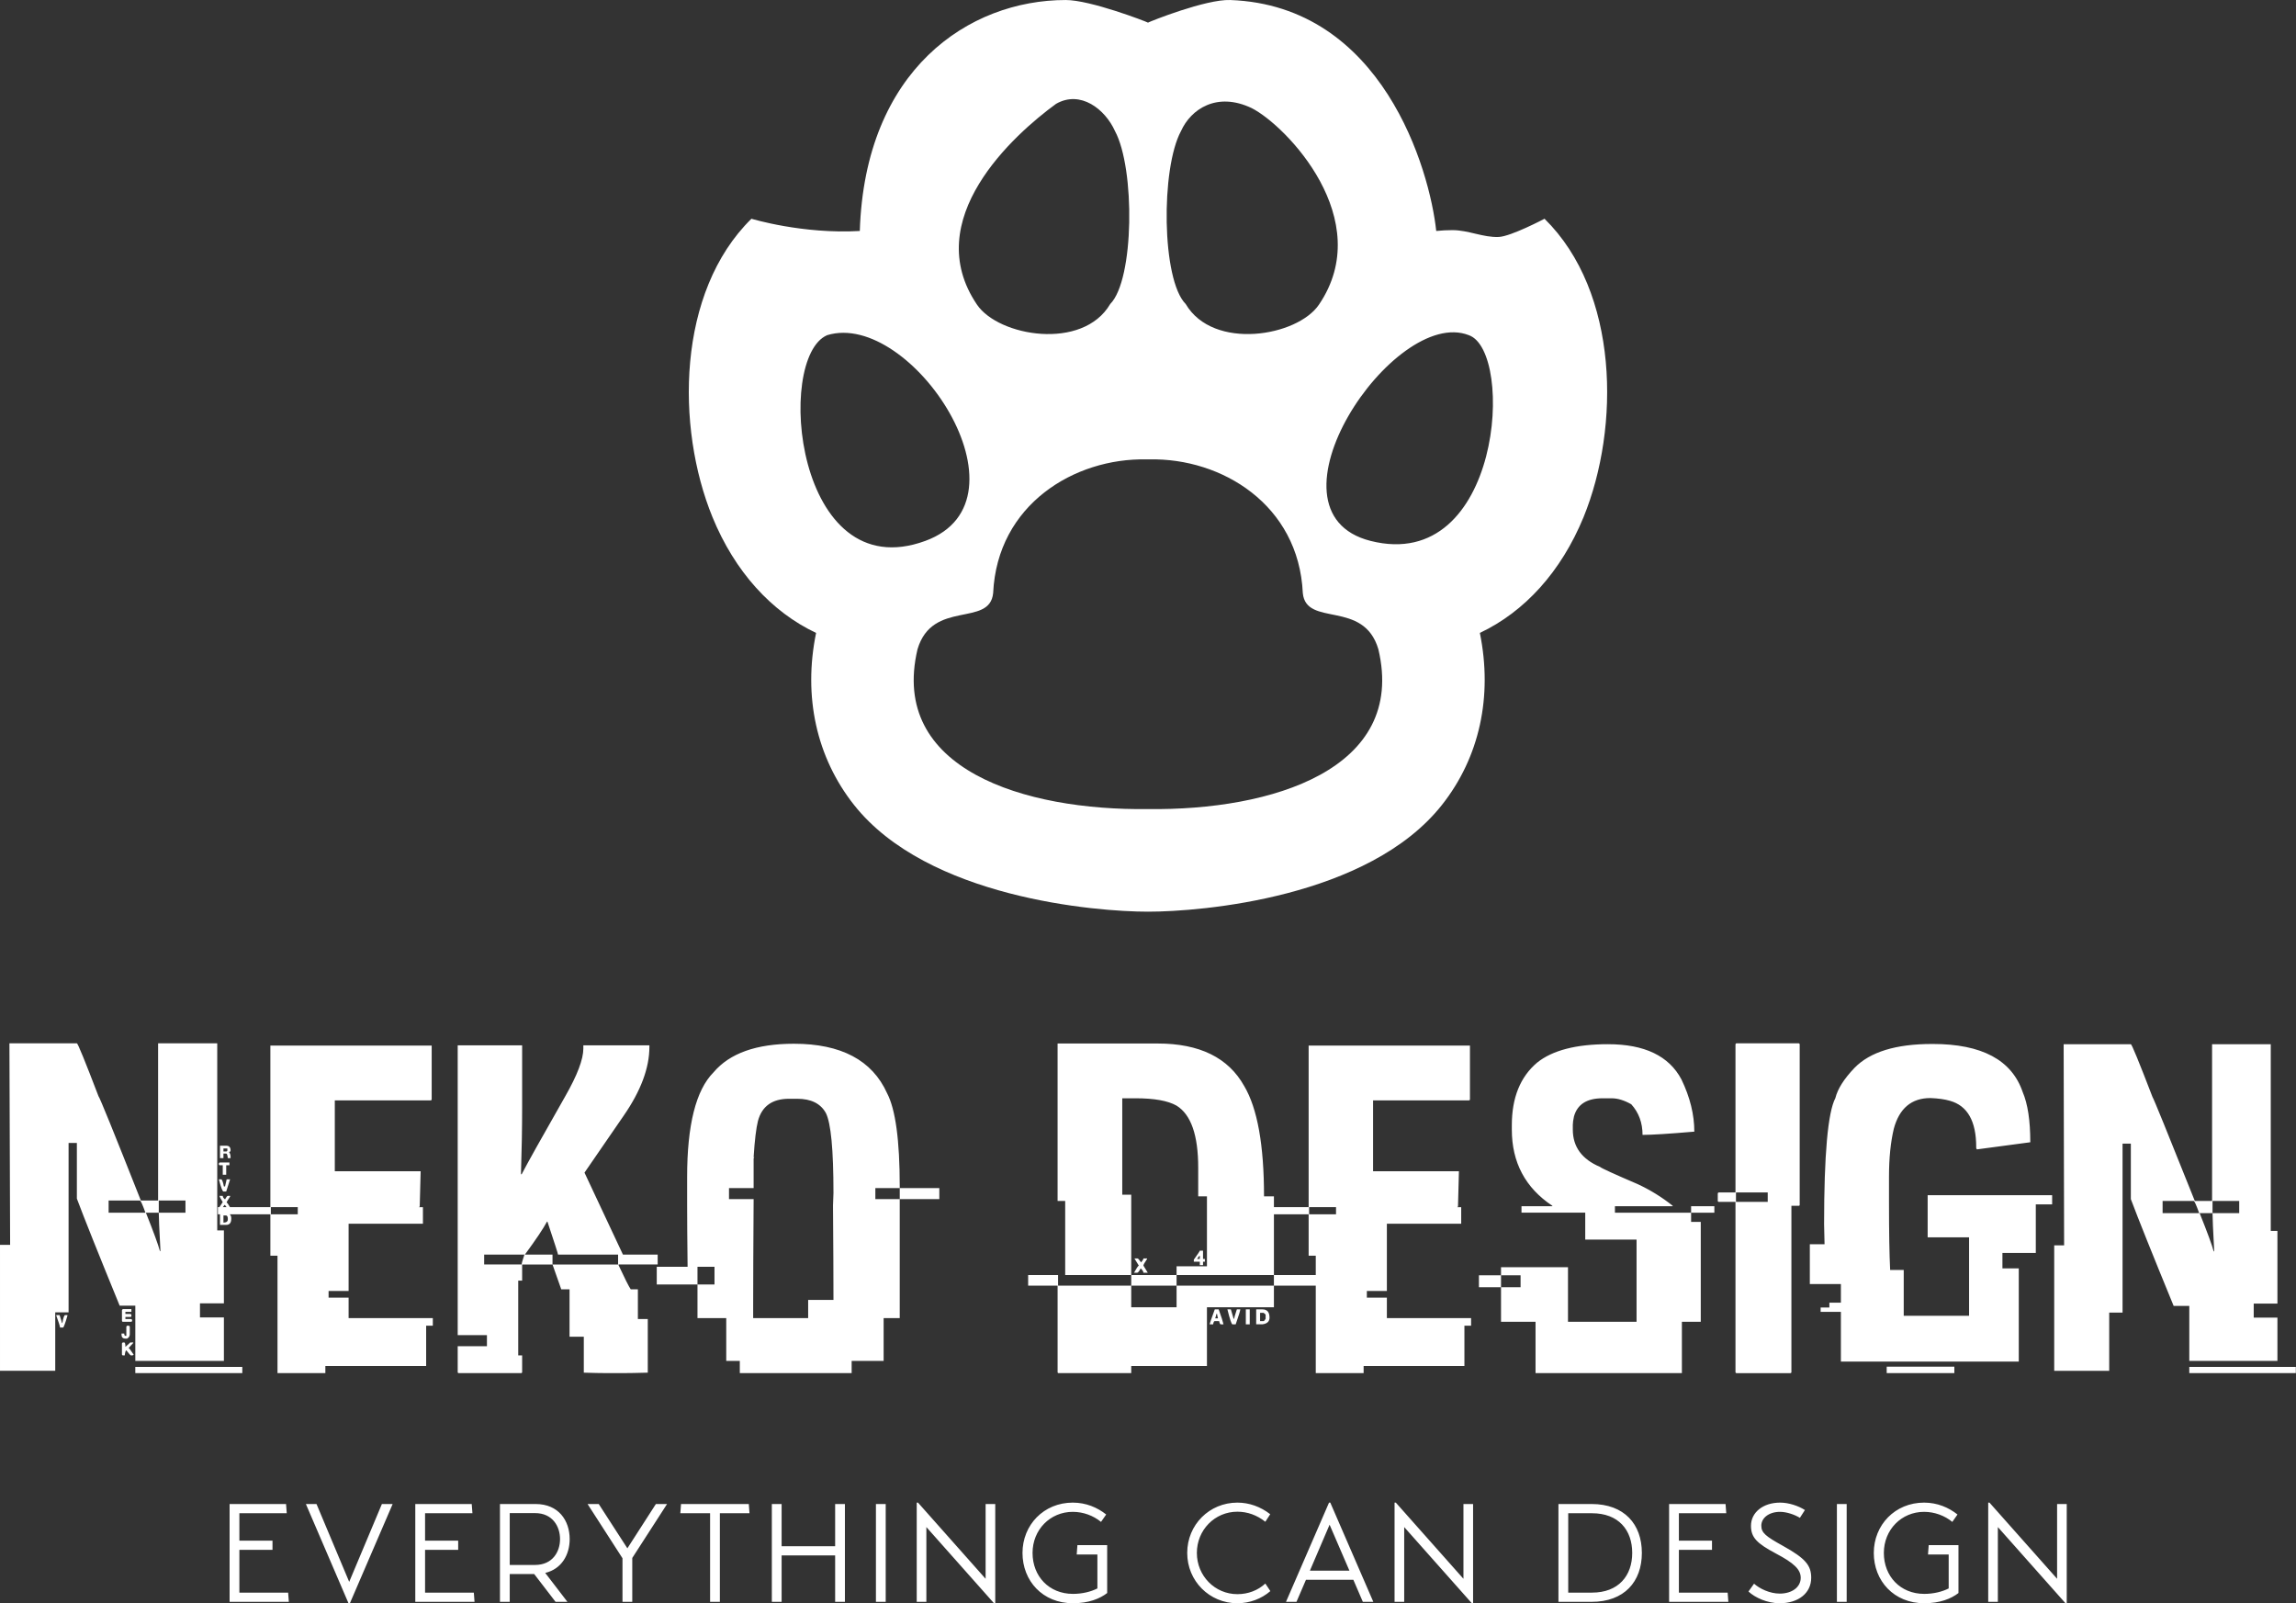 <svg viewBox="0 0 350 244.333" preserveAspectRatio="xMidYMid meet" class="css-g5ufxp" id="fabechcf"><rect x="0" y="0" width="350" height="244.333" fill="#333333" stroke="none"/><defs id="SvgjsDefs6213"></defs><g id="SvgjsG6214" featurekey="symbolFeature-0" transform="matrix(1.7,0,0,1.7,90.452,-15.208)" fill="#fff"><path xmlns="http://www.w3.org/2000/svg" d="M85.29,28.556c0,0-3.006,1.588-4.111,1.634c-1.389,0.057-2.722-0.613-4.14-0.613c-0.496,0-0.978,0.025-1.46,0.075  c-0.581-5.49-4.819-20.208-18.474-20.704c-2.19-0.078-7.173,1.914-7.372,2.027c-0.198-0.113-5.181-2.027-7.371-2.027  c-8.704,0-18.01,6.248-18.471,20.704c-5.11,0.301-9.718-1.095-9.718-1.095c-6.69,6.567-6.79,18.684-3.494,26.746  c2.006,4.897,5.288,8.491,9.292,10.384C18.803,71.384,20,76.842,23.375,81.108c6.599,8.335,21.674,9.568,26.359,9.568  c4.777,0,19.764-1.233,26.356-9.568c3.374-4.267,4.564-9.725,3.402-15.423c4.012-1.893,7.286-5.486,9.299-10.38  C92.08,47.24,91.98,35.126,85.29,28.556z M52.696,20.692c0.879-1.956,3.211-3.547,6.34-2.052c3.091,1.57,11.213,9.99,6.025,17.62  c-1.928,2.849-9.474,4.143-11.947-0.061C50.953,34.039,50.875,24.045,52.696,20.692z M41.491,18.254  c2.19-1.254,4.401,0.482,5.28,2.438c1.814,3.353,1.737,13.346-0.425,15.508c-2.466,4.203-10.008,2.91-11.943,0.061  C29.222,28.631,37.692,21.022,41.491,18.254z M20.965,38.993c7.534-2.297,18.825,14.785,8.796,18.445  C18.101,61.702,16.28,40.999,20.965,38.993z M49.734,81.477c-11.078,0.143-23.212-3.558-20.668-14.324  c1.326-4.486,6.478-1.949,6.783-5.039c0.368-7.945,7.3-12.12,13.743-11.985c0.042-0.003,0.099,0,0.142,0s0.092-0.003,0.135,0  c6.45-0.135,13.378,4.04,13.747,11.985c0.298,3.09,5.458,0.553,6.776,5.039C72.942,77.919,60.809,81.619,49.734,81.477z   M69.696,57.438C59.349,54.827,71.78,36.356,78.5,38.993C82.639,40.439,81.434,60.398,69.696,57.438z"></path></g><g id="SvgjsG6215" featurekey="nameFeature-0" transform="matrix(1.796,0,0,1.796,-0.526,137.425)" fill="#fff"><path d="M1.094 12.012 l5.723 0 c0.078 0 0.69 1.497 1.836 4.492 c0.104 0.104 1.302 3.053 3.594 8.848 l1.465 0 l0 -13.34 l5.019 0 l0 15.879 l0.566 0 l0 6.191 l-2.031 0 l0 1.191 l2.031 0 l0 3.691 l-7.519 0 l0 -4.688 l-1.328 0 c-1.797 -4.388 -3.008 -7.415 -3.633 -9.082 l0 -4.727 l-0.703 0 l0 14.375 l-1.133 0 l0 4.961 l-4.688 0 l0 -10.684 l0.859 0 l0 -0.039 c-0.039 -9.219 -0.059 -14.909 -0.059 -17.07 z M18.965 20.703 l0.527 0 c0.247 0 0.371 0.13 0.371 0.391 c0 0.091 -0.046 0.137 -0.137 0.137 c0.091 0.117 0.137 0.26 0.137 0.43 l0 0.098 l-0.234 0 c-0.026 -0.26 -0.072 -0.391 -0.137 -0.391 l-0.234 0 l0 0.391 l-0.293 0 l0 -1.055 z M19.258 20.937 l0 0.254 l0.234 0 c0.065 0 0.098 -0.033 0.098 -0.098 l0 -0.156 l-0.332 0 z M18.965 22.129 l0.801 0 l0 0.234 l-0.273 0 l0 0.801 l-0.293 0 l0 -0.801 l-0.234 0 c-0.065 0 -0.098 -0.033 -0.098 -0.098 l0 -0.039 c0.013 -0.065 0.046 -0.098 0.098 -0.098 z M18.867 23.555 l0.195 0 c0.078 0 0.156 0.202 0.234 0.605 l0.098 0 l0.137 -0.605 l0.293 0 l-0.332 1.035 l-0.234 0 c-0.078 0 -0.208 -0.345 -0.391 -1.035 z M18.926 24.961 l0.273 0 c0.013 0.117 0.078 0.215 0.195 0.293 c0.104 -0.195 0.182 -0.293 0.234 -0.293 l0.195 0 l0 0.059 c-0.195 0.286 -0.293 0.456 -0.293 0.508 c0.052 0.013 0.163 0.169 0.332 0.469 l-0.332 0 c0 -0.091 -0.059 -0.182 -0.176 -0.273 c-0.117 0.182 -0.202 0.273 -0.254 0.273 l-0.234 0 c0.221 -0.326 0.332 -0.495 0.332 -0.508 c-0.182 -0.299 -0.273 -0.475 -0.273 -0.527 z M9.512 25.352 l0 1.035 l3.125 0 c-0.247 -0.69 -0.404 -1.035 -0.469 -1.035 l-2.656 0 z M13.77 25.352 l0 1.035 l-1.094 0 c0.664 1.667 1.061 2.754 1.191 3.262 l0.039 0 l0 -0.137 c-0.091 -1.706 -0.137 -2.748 -0.137 -3.125 l2.266 0 l0 -1.035 l-2.266 0 z M18.965 26.387 l0.469 0 c0.326 0.039 0.488 0.195 0.488 0.469 l0 0.039 c0 0.352 -0.143 0.527 -0.43 0.527 l-0.527 0 l0 -1.035 z M19.258 26.621 l0 0.605 c0.247 0 0.371 -0.091 0.371 -0.273 l0 -0.059 c0 -0.156 -0.046 -0.247 -0.137 -0.273 l-0.234 0 z M10.742 34.57 l0.703 -0 l0 0.234 l-0.508 0 l0 0.176 l0.41 0 c0.065 0.013 0.098 0.046 0.098 0.098 l0 0.059 c0 0.065 -0.033 0.098 -0.098 0.098 l-0.41 0 l0 0.176 l0.469 0 c0.065 0.013 0.098 0.046 0.098 0.098 l0 0.039 c0 0.065 -0.033 0.098 -0.098 0.098 l-0.664 0 c-0.065 0 -0.098 -0.033 -0.098 -0.098 l0 -0.898 c0.013 -0.052 0.046 -0.078 0.098 -0.078 z M5.059 35.078 l0.293 0 c0.13 0.391 0.195 0.612 0.195 0.664 l0.039 0 c0.078 -0.443 0.156 -0.664 0.234 -0.664 l0.195 0 l0 0.059 c-0.195 0.664 -0.319 0.996 -0.371 0.996 l-0.254 0 c0 -0.091 -0.111 -0.443 -0.332 -1.055 z M11.113 35.977 l0.098 -0 c0.065 0.013 0.098 0.046 0.098 0.098 l0 0.625 c0 0.169 -0.078 0.293 -0.234 0.371 l-0.137 0 c-0.221 0 -0.332 -0.111 -0.332 -0.332 l0 -0.098 l0.234 0 c0 0.13 0.033 0.195 0.098 0.195 l0.078 0 l0 -0.762 c0.013 -0.065 0.046 -0.098 0.098 -0.098 z M10.742 37.402 l0.098 0 c0.065 0 0.098 0.124 0.098 0.371 l0.41 -0.371 l0.254 0 l0 0.039 l-0.391 0.43 c0.039 0 0.182 0.189 0.43 0.566 l-0.098 0.059 l-0.137 0 c-0.039 0 -0.169 -0.143 -0.391 -0.43 c-0.052 0 -0.098 0.143 -0.137 0.43 l-0.137 0 c-0.065 0 -0.098 -0.033 -0.098 -0.098 l0 -0.898 c0.013 -0.065 0.046 -0.098 0.098 -0.098 z M11.777 39.473 l9.082 0 l0 0.527 l-9.082 0 l0 -0.527 z M23.242 12.207 l13.691 0 l0 4.551 c0 0.065 -0.033 0.098 -0.098 0.098 l-8.125 0 l0 6.016 l7.285 0 l0 0.059 c0 0.169 -0.026 1.152 -0.078 2.949 c-0.039 0 -0.059 0.013 -0.059 0.039 l0.332 0 l0 1.406 l-6.309 0 l0 5.703 l-1.699 0 l0 0.566 l1.699 0 l0 1.738 l7.148 0 l0 0.645 l-0.566 0 l0 3.418 l-8.555 0 l0 0.605 l-4.062 0 l0 -9.961 l-0.605 0 l0 -3.516 l-4.453 0 l0 -0.605 l4.453 0 l0 -13.711 z M23.281 25.918 l0 0.605 l2.285 0 l0 -0.605 l-2.285 0 z M39.141 12.187 l5.469 0 l0 5.234 c0 1.745 -0.033 3.626 -0.098 5.644 l0 0.059 l0.059 0 c0.443 -0.859 1.673 -3.06 3.691 -6.602 c1.029 -1.797 1.543 -3.151 1.543 -4.062 l0 -0.273 l5.606 0 l0 0.137 c0 1.784 -0.729 3.731 -2.188 5.84 l-3.32 4.824 l3.262 6.953 l2.949 0 l0 0.84 l-3.32 0 l0 0.059 c0.534 1.146 0.879 1.829 1.035 2.051 l0.605 0 l0 2.519 l0.84 0 l0 4.551 c-0.951 0.026 -1.654 0.039 -2.109 0.039 l-1.348 0 c-0.482 0 -1.139 -0.013 -1.973 -0.039 l0 -3.047 l-1.211 0 l0 -4.023 l-0.703 0 l-0.742 -2.109 l5.566 0 l0 -0.84 l-5.098 0 c0 -0.065 -0.299 -0.996 -0.898 -2.793 l-0.039 0 c-0.312 0.586 -0.938 1.517 -1.875 2.793 l2.344 0 l0 0.84 l-2.578 0 l0 1.367 l-0.332 0 l0 6.348 l0.332 0 l0 1.406 c0 0.065 -0.033 0.098 -0.098 0.098 l-5.273 0 c-0.065 0 -0.098 -0.033 -0.098 -0.098 l0 -2.188 l2.481 0 l0 -0.938 l-2.481 0 l0 -24.59 z M41.387 29.941 l0 0.84 l3.184 0 c0 -0.104 0.078 -0.384 0.234 -0.84 l-3.418 0 z M67.676 12.051 c4.01 0 6.647 1.4 7.91 4.199 c0.716 1.367 1.074 4.004 1.074 7.91 l0 0.137 l-2.07 0 l0 0.938 l2.07 0 l0 10.098 l-1.367 0 l0 3.633 l-2.715 0 l0 1.035 l-9.492 0 l0 -1.035 l-1.152 0 l0 -3.633 l-2.441 0 l0 -2.852 l1.445 0 l0 -1.504 l-1.445 0 l0 1.504 l-3.457 0 l0 -1.504 l2.617 0 c-0.026 -2.279 -0.039 -4.023 -0.039 -5.234 l0 -2.383 c0 -4.427 0.749 -7.389 2.246 -8.887 c1.367 -1.615 3.639 -2.422 6.816 -2.422 z M64.258 21.68 l0.059 -0 l-0.059 0.078 l0 2.539 l-2.09 0 l0 0.938 l2.09 0 c-0.026 4.023 -0.039 7.057 -0.039 9.102 l0 0.996 l4.668 0 l0 -1.543 l2.148 0 l0 -0.059 c0 -1.901 -0.013 -4.551 -0.039 -7.949 c0 -0.143 0.013 -0.501 0.039 -1.074 c0 -3.672 -0.215 -5.931 -0.645 -6.777 c-0.443 -0.807 -1.256 -1.211 -2.441 -1.211 l-0.684 0 c-1.419 0 -2.298 0.625 -2.637 1.875 c-0.156 0.612 -0.28 1.641 -0.371 3.086 z M76.661 24.297 l3.359 0 l0 0.938 l-3.359 0 l0 -0.938 z M90.059 12.031 l8.496 0 c3.555 0 6.003 1.204 7.344 3.613 c1.12 1.888 1.68 5.006 1.68 9.355 l0.84 0 l0 6.68 l-8.262 0 l0 -0.742 l2.578 0 l0 -5.938 l-0.742 0 l0 -2.441 c0 -2.748 -0.612 -4.499 -1.836 -5.254 c-0.729 -0.417 -1.888 -0.625 -3.477 -0.625 l-1.133 0 l0 8.184 l0.762 0 l0 6.816 l-5.606 0 l0 -6.289 l-0.645 0 l0 -13.359 z M102.129 29.609 l0.273 0 l0 0.703 l0.156 0 l0 0.234 l-0.156 0 l0 0.293 l-0.273 0 l0 -0.293 l-0.508 0 l0 -0.176 c0.339 -0.469 0.508 -0.723 0.508 -0.762 z M101.895 30.312 l0.234 0 l0 -0.273 c-0.039 0 -0.117 0.091 -0.234 0.273 z M96.582 30.273 l0.273 -0 c0.039 0 0.137 0.111 0.293 0.332 c0.13 -0.156 0.195 -0.267 0.195 -0.332 l0.312 0 l0 0.039 c-0.208 0.299 -0.312 0.488 -0.312 0.566 l0.371 0.605 l-0.371 0 c0 -0.104 -0.078 -0.228 -0.234 -0.371 c-0.117 0.234 -0.215 0.358 -0.293 0.371 l-0.273 0 c0.208 -0.378 0.345 -0.579 0.41 -0.605 z M87.559 31.68 l2.539 0 l0 0.898 l6.211 0 l0 1.836 l3.848 0 l0 -1.836 l8.262 0 l0 1.836 l-5.684 0 l0 4.981 l-6.426 0 l0 0.605 l-6.172 0 c-0.052 0 -0.078 -0.033 -0.078 -0.098 l0 -7.324 l-2.5 0 l0 -0.898 z M96.309 31.68 l3.848 0 l0 0.898 l-3.848 0 l0 -0.898 z M108.418 31.68 l5.508 0 l0 0.898 l-5.508 0 l0 -0.898 z M103.399 34.59 l0.332 0 c0.221 0.612 0.358 1.035 0.41 1.27 l-0.234 0 c-0.052 0 -0.098 -0.091 -0.137 -0.273 l-0.371 0 c-0.065 0 -0.111 0.091 -0.137 0.273 l-0.293 0 l0 -0.039 c0 -0.026 0.143 -0.436 0.43 -1.23 z M104.473 34.59 l0.293 0 l0.234 0.801 l0.039 0 c0 -0.052 0.078 -0.319 0.234 -0.801 l0.293 0 c0 0.104 -0.13 0.527 -0.391 1.27 l-0.273 0 c-0.078 0 -0.221 -0.423 -0.43 -1.27 z M106.035 34.59 l0.332 0 l0 1.27 l-0.332 0 l0 -1.27 z M106.914 34.59 l0.527 -0 c0.404 0 0.605 0.234 0.605 0.703 c0 0.326 -0.202 0.514 -0.605 0.566 l-0.527 0 l0 -1.27 z M107.246 34.883 l0 0.703 l0.293 0 c0.039 0 0.098 -0.065 0.176 -0.195 l0 -0.332 c0 -0.039 -0.059 -0.098 -0.176 -0.176 l-0.293 0 z M103.535 34.98 c0 0.039 -0.033 0.163 -0.098 0.371 l0.234 0 c-0.052 -0.208 -0.078 -0.332 -0.078 -0.371 l-0.059 0 z M111.367 12.207 l13.691 0 l0 4.551 c0 0.065 -0.033 0.098 -0.098 0.098 l-8.125 0 l0 6.016 l7.285 0 l0 0.059 c0 0.169 -0.026 1.152 -0.078 2.949 c-0.039 0 -0.059 0.013 -0.059 0.039 l0.332 0 l0 1.406 l-6.309 0 l0 5.703 l-1.699 0 l0 0.566 l1.699 0 l0 1.738 l7.148 0 l0 0.645 l-0.566 0 l0 3.418 l-8.555 0 l0 0.605 l-4.062 0 l0 -9.961 l-0.605 0 l0 -3.516 l-4.453 0 l0 -0.605 l4.453 0 l0 -13.711 z M111.406 25.918 l0 0.605 l2.285 0 l0 -0.605 l-2.285 0 z M136.777 12.09 c3.099 0 5.176 0.996 6.231 2.988 c0.729 1.51 1.094 2.988 1.094 4.434 l-0.039 0 c-2.123 0.182 -3.574 0.273 -4.356 0.273 c0 -1.029 -0.319 -1.895 -0.957 -2.598 c-0.599 -0.339 -1.152 -0.508 -1.66 -0.508 l-0.781 0 c-1.328 0 -2.135 0.514 -2.422 1.543 c-0.065 0.299 -0.098 0.534 -0.098 0.703 l0 0.41 c0 1.458 0.768 2.513 2.305 3.164 c0.13 0.117 1.198 0.605 3.203 1.465 c1.068 0.495 2.057 1.107 2.969 1.836 l0 0.039 l-4.902 0 l0 0.547 l6.465 0 l0 0.781 l0.82 0 l0 8.477 l-1.602 0 l0 4.356 l-12.422 0 l0 -4.356 l-2.93 0 l0 -2.93 l1.66 0 l0 -1.016 l-1.66 0 l0 -0.684 l5.684 0 l0 4.629 l5.82 0 l0 -6.973 l-4.356 0 l0 -2.285 l-5.41 0 l0 -0.547 l2.617 0 l0 -0.039 c-2.292 -1.523 -3.438 -3.678 -3.438 -6.465 l0 -0.371 c0 -2.331 0.716 -4.102 2.148 -5.312 c1.302 -1.042 3.307 -1.562 6.016 -1.562 z M143.829 25.84 l1.973 0 l0 0.547 l-1.973 0 l0 -0.547 z M125.82 31.699 l1.875 0 l0 1.016 l-1.875 0 l0 -1.016 z M147.695 12.012 l5.273 -0 c0.052 0.013 0.078 0.046 0.078 0.098 l0 13.594 c0 0.065 -0.026 0.098 -0.078 0.098 l-0.625 0 l0 14.102 c0 0.065 -0.033 0.098 -0.098 0.098 l-4.551 0 c-0.065 0 -0.098 -0.033 -0.098 -0.098 l0 -14.434 l-1.406 0 c-0.065 0 -0.098 -0.033 -0.098 -0.098 l0 -0.605 c0.013 -0.065 0.046 -0.098 0.098 -0.098 l1.406 0 l0 -12.559 c0.013 -0.065 0.046 -0.098 0.098 -0.098 z M147.637 24.668 l0 0.801 l2.695 0 l0 -0.801 l-2.695 0 z M164.277 12.07 l0.059 0 c4.167 0 6.712 1.361 7.637 4.082 c0.43 1.003 0.645 2.422 0.645 4.258 l-4.531 0.605 l-0.059 -0.098 l0 -0.098 c0 -2.201 -0.742 -3.509 -2.227 -3.926 c-0.443 -0.13 -0.996 -0.208 -1.66 -0.234 c-1.602 0 -2.637 0.866 -3.106 2.598 c-0.273 1.146 -0.41 2.5 -0.41 4.062 l0 2.188 c0 2.539 0.033 4.453 0.098 5.742 l1.152 0 l0 3.887 l5.547 0 l0 -6.66 l-3.516 0 l0 -3.574 l10.566 0 l0 0.781 l-1.387 0 l0 4.121 l-2.832 0 l0 1.309 l1.387 0 l0 7.91 l-15.098 0 l0 -4.219 l-1.719 0 l0 -0.371 l0.742 0 l0 -0.41 l0.977 0 l0 -1.582 l-2.637 0 l0 -3.379 l1.25 0 c-0.026 -0.99 -0.039 -1.556 -0.039 -1.699 c0 -5.912 0.319 -9.479 0.957 -10.703 c0.195 -0.781 0.736 -1.634 1.621 -2.559 c1.315 -1.354 3.509 -2.031 6.582 -2.031 z M160.43 39.453 l5.742 0 l0 0.547 l-5.742 0 l0 -0.547 z M175.449 12.09 l5.703 0 c0.078 0 0.69 1.491 1.836 4.473 c0.091 0.117 1.289 3.06 3.594 8.828 l1.465 0 l0 -13.301 l4.981 0 l0 15.84 l0.566 0 l0 6.172 l-2.012 0 l0 1.191 l2.012 0 l0 3.672 l-7.481 0 l0 -4.668 l-1.328 0 c-1.797 -4.375 -3.008 -7.396 -3.633 -9.062 l0 -4.707 l-0.703 0 l0 14.336 l-1.133 0 l0 4.941 l-4.668 0 l0 -10.645 l0.84 0 l0 -0.059 c-0.026 -9.193 -0.039 -14.863 -0.039 -17.012 z M183.848 25.391 l0 1.035 l3.106 0 c-0.247 -0.69 -0.404 -1.035 -0.469 -1.035 l-2.637 0 z M188.086 25.391 l0 1.035 l-1.094 0 c0.664 1.654 1.061 2.734 1.191 3.242 l0.039 0 l0 -0.137 c-0.091 -1.693 -0.137 -2.728 -0.137 -3.106 l2.266 0 l0 -1.035 l-2.266 0 z M186.113 39.473 l9.043 0 l0 0.527 l-9.043 0 l0 -0.527 z"></path></g><g id="SvgjsG6216" featurekey="sloganFeature-0" transform="matrix(1.065,0,0,1.065,33.083,222.824)" fill="#fff"><path d="M10.18 18.68 l0.1 1.32 l-8.48 0 l0 -14 l8.08 0 l0.1 1.32 l-6.78 0 l0 3.92 l4.74 0 l0 1.32 l-4.74 0 l0 6.12 l6.98 0 z M12.719 6 l1.52 0 l4.68 11.14 l4.68 -11.14 l1.54 0 l-6.12 14.2 l-0.2 0 z M36.758 18.68 l0.1 1.32 l-8.48 0 l0 -14 l8.08 0 l0.1 1.32 l-6.78 0 l0 3.92 l4.74 0 l0 1.32 l-4.74 0 l0 6.12 l6.98 0 z M50.477 11.02 c0 2.22 -1.14 4.28 -3.5 4.84 l3.18 4.14 l-1.7 0 l-3.06 -3.98 l-3.5 0 l0 3.98 l-1.4 0 l0 -14 l5.1 0 c3.3 0 4.88 2.38 4.88 5.02 z M41.897 7.3 l0 7.42 l3.62 0 c2.52 0 3.58 -1.9 3.58 -3.7 s-1.06 -3.72 -3.58 -3.72 l-3.62 0 z M64.416 6 l-4.98 7.72 l0 6.28 l-1.4 0 l0 -6.24 l-5 -7.76 l1.6 0 l4.1 6.34 l4.08 -6.34 l1.6 0 z M76.215 7.32 l-4.24 0 l0 12.68 l-1.4 0 l0 -12.68 l-4.26 0 l0.1 -1.32 l9.7 0 z M88.474 6 l1.4 0 l0 14 l-1.4 0 l0 -6.64 l-7.66 0 l0 6.64 l-1.4 0 l0 -14 l1.4 0 l0 6.04 l7.66 0 l0 -6.04 z M94.313 20 l0 -14 l1.4 0 l0 14 l-1.4 0 z M110.012 6 l1.38 0 l0 14.2 l-0.18 0 l-9.68 -10.9 l0 10.7 l-1.38 0 l0 -14.2 l0.18 0 l9.68 10.9 l0 -10.7 z M127.411 11.88 l0 6.86 c-1.04 0.8 -2.62 1.46 -4.9 1.46 c-4.34 0 -7.22 -3.2 -7.22 -7.2 s3.04 -7.2 7.2 -7.2 c1.9 0 3.52 0.7 4.78 1.7 l-0.74 1.06 c-1.1 -0.9 -2.54 -1.44 -4.04 -1.44 c-3.24 0 -5.76 2.56 -5.76 5.88 c0 3.34 2.36 5.86 5.78 5.86 c1.36 0 2.6 -0.32 3.5 -0.78 l0 -4.86 l-2.96 0 l0.1 -1.34 l4.26 0 z M138.869 13 c0 -4.04 3.18 -7.2 7.18 -7.2 c1.68 0 3.32 0.58 4.7 1.66 l-0.7 1.08 c-1.18 -0.94 -2.54 -1.44 -4 -1.44 c-3.24 0 -5.8 2.62 -5.8 5.9 s2.58 5.9 5.8 5.9 c1.54 0 2.94 -0.54 4 -1.52 l0.72 1.08 c-1.26 1.1 -2.96 1.74 -4.72 1.74 c-4 0 -7.18 -3.18 -7.18 -7.2 z M164.008 20 l-1.36 -3.16 l-6.78 0 l-1.36 3.16 l-1.5 0 l6.16 -14.2 l0.18 0 l6.16 14.2 l-1.5 0 z M156.428 15.54 l5.66 0 l-2.84 -6.58 z M178.407 6 l1.38 0 l0 14.2 l-0.18 0 l-9.68 -10.9 l0 10.7 l-1.38 0 l0 -14.2 l0.18 0 l9.68 10.9 l0 -10.7 z M196.745 6 c4.7 0 7.2 2.9 7.2 7 s-2.5 7 -7.2 7 l-4.74 0 l0 -14 l4.74 0 z M196.805 18.68 c3.8 0 5.76 -2.42 5.76 -5.68 c0 -3.28 -1.96 -5.68 -5.76 -5.68 l-3.4 0 l0 11.36 l3.4 0 z M216.224 18.68 l0.1 1.32 l-8.48 0 l0 -14 l8.08 0 l0.1 1.32 l-6.78 0 l0 3.92 l4.74 0 l0 1.32 l-4.74 0 l0 6.12 l6.98 0 z M219.203 18.52 c0.94 0.88 2.7 1.68 4.46 1.68 c2.7 0 4.52 -1.46 4.52 -3.64 c0 -1.76 -0.78 -2.76 -4.06 -4.58 c-2.46 -1.36 -3.08 -1.86 -3.08 -2.88 c0 -1.1 1.08 -1.98 2.68 -1.98 c0.96 0 2.14 0.42 2.84 0.86 l0.72 -1.12 c-0.94 -0.6 -2.32 -1.06 -3.54 -1.06 c-2.48 0 -4.18 1.42 -4.18 3.32 c0 1.68 0.86 2.52 3.56 3.96 c2.62 1.38 3.56 2.3 3.56 3.48 c0 1.34 -1.26 2.26 -3 2.26 c-1.42 0 -2.88 -0.7 -3.68 -1.42 z M231.862 20 l0 -14 l1.4 0 l0 14 l-1.4 0 z M249.261 11.88 l0 6.86 c-1.04 0.8 -2.62 1.46 -4.9 1.46 c-4.34 0 -7.22 -3.2 -7.22 -7.2 s3.04 -7.2 7.2 -7.2 c1.9 0 3.52 0.7 4.78 1.7 l-0.74 1.06 c-1.1 -0.9 -2.54 -1.44 -4.04 -1.44 c-3.24 0 -5.76 2.56 -5.76 5.88 c0 3.34 2.36 5.86 5.78 5.86 c1.36 0 2.6 -0.32 3.5 -0.78 l0 -4.86 l-2.96 0 l0.1 -1.34 l4.26 0 z M263.38 6 l1.38 0 l0 14.2 l-0.18 0 l-9.68 -10.9 l0 10.7 l-1.38 0 l0 -14.2 l0.18 0 l9.68 10.9 l0 -10.7 z"></path></g></svg>
